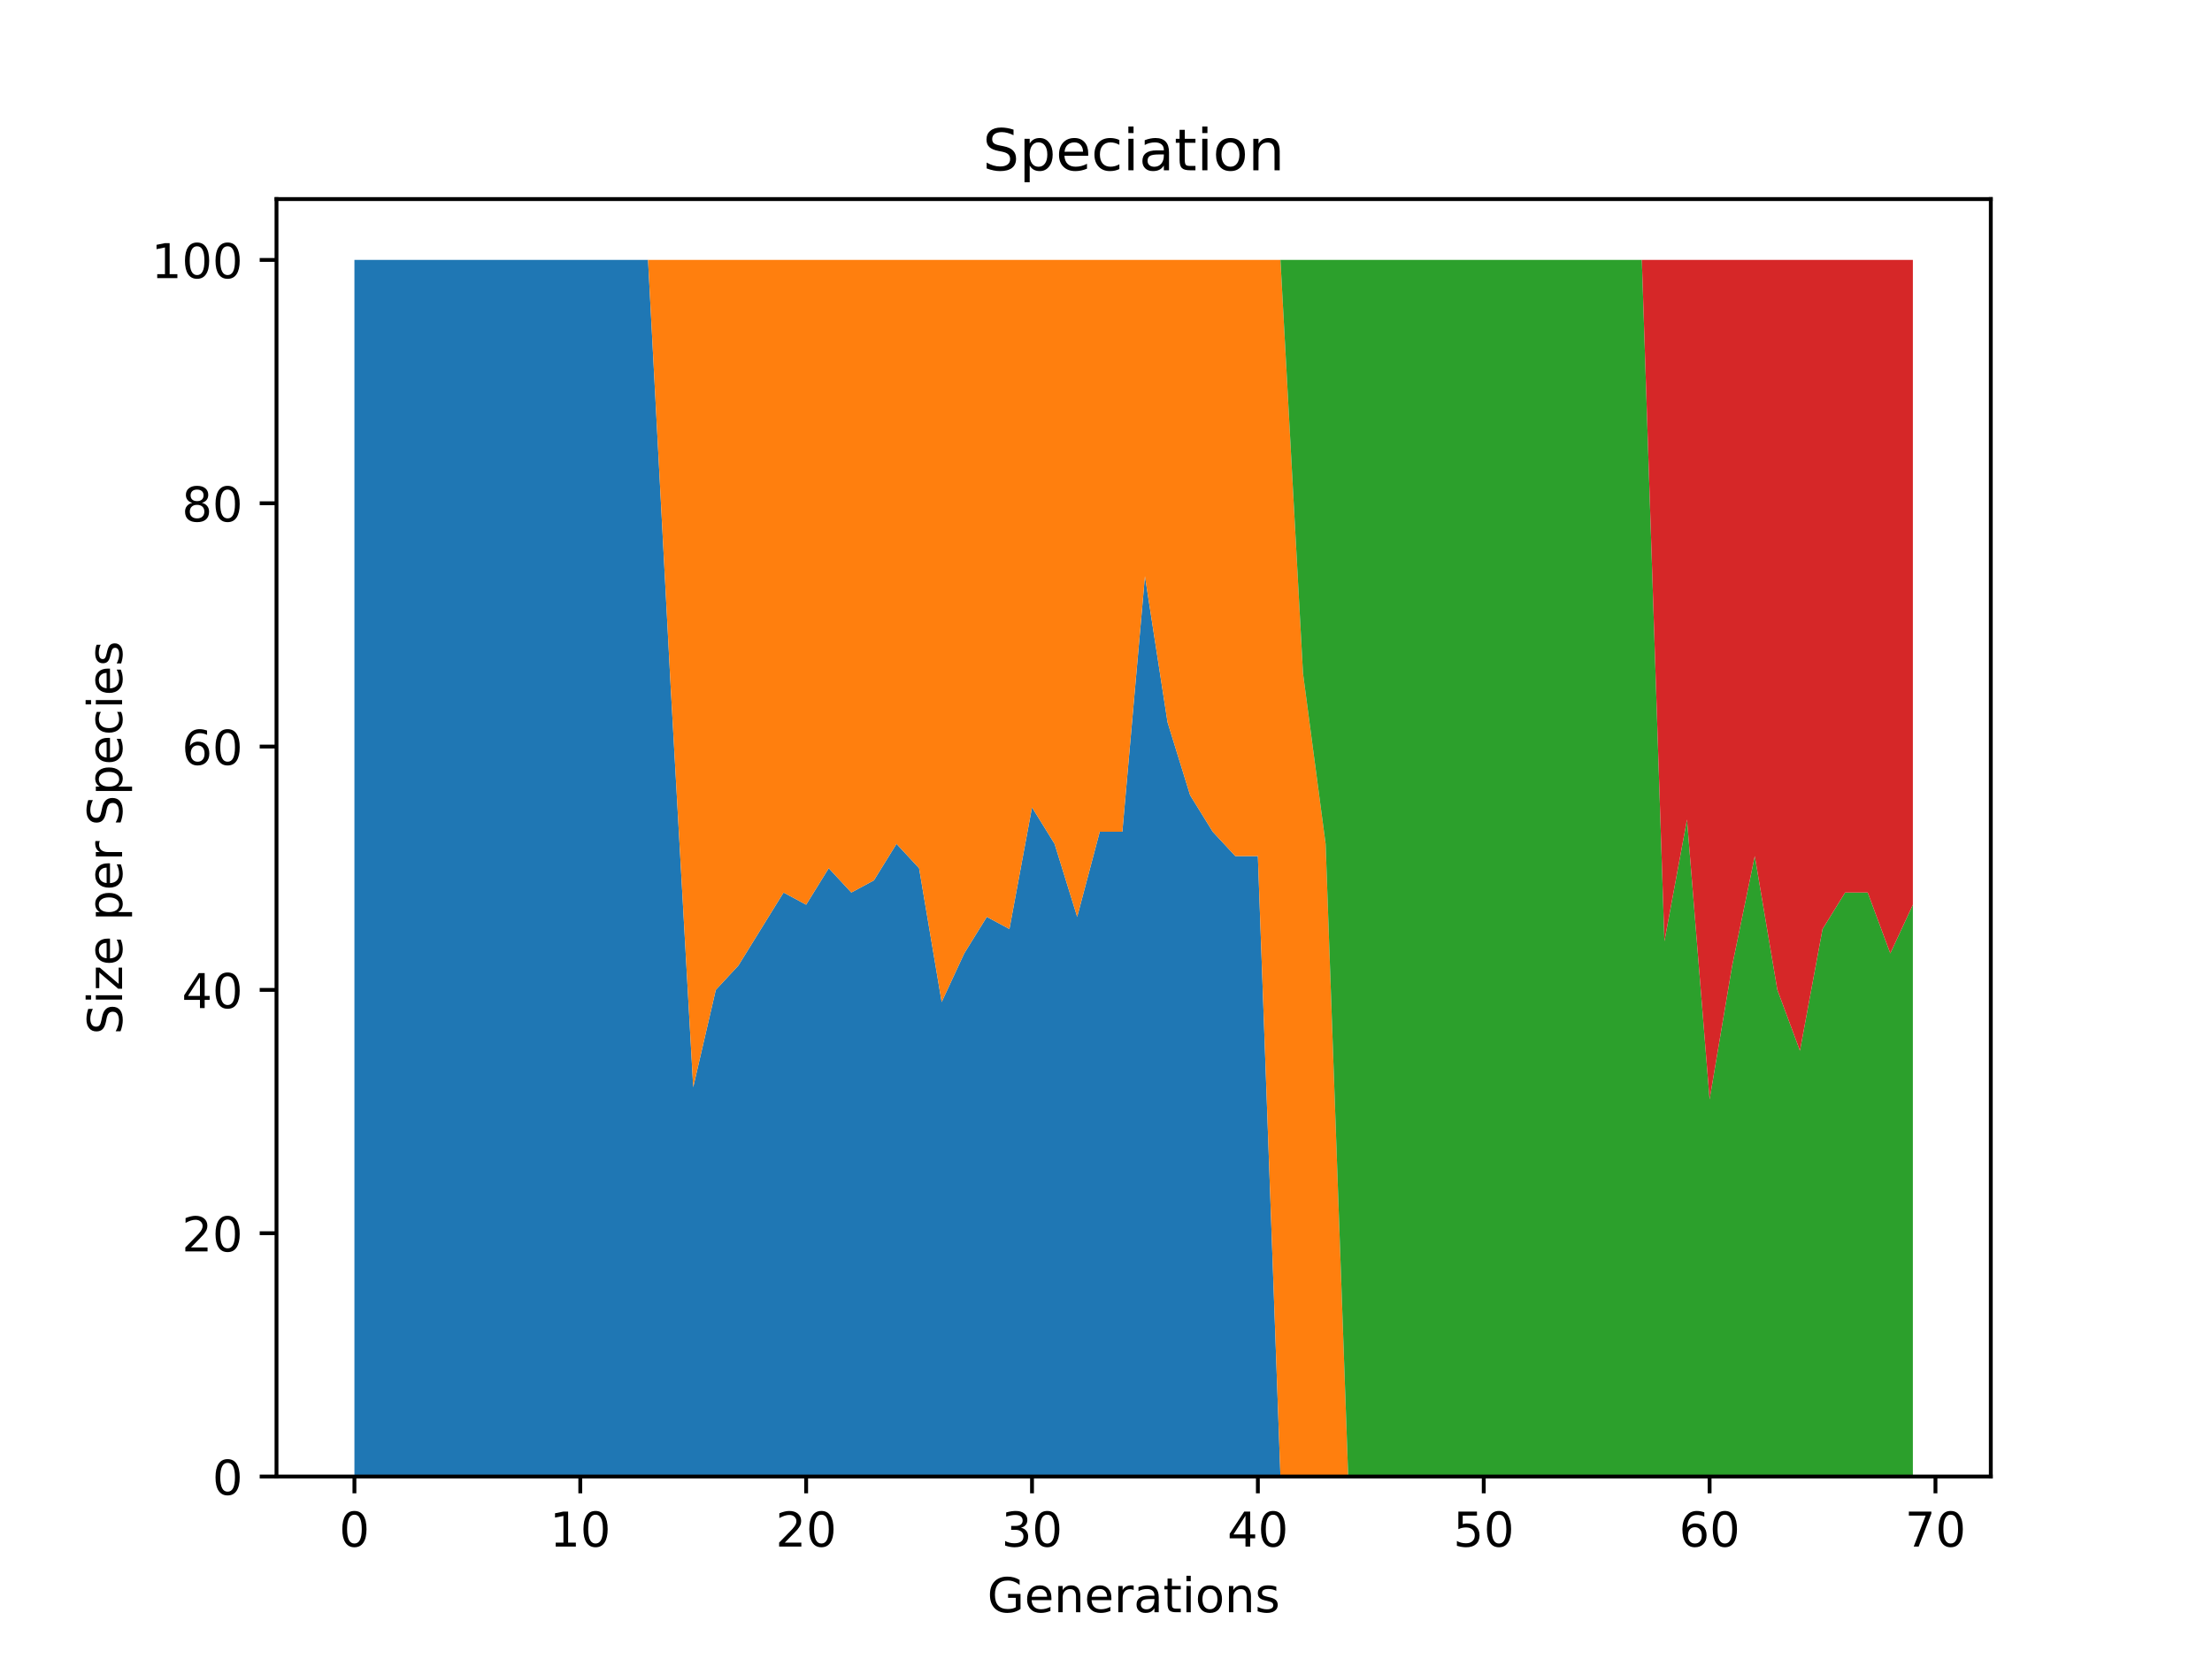 <?xml version="1.0" encoding="utf-8" standalone="no"?>
<!DOCTYPE svg PUBLIC "-//W3C//DTD SVG 1.1//EN"
  "http://www.w3.org/Graphics/SVG/1.1/DTD/svg11.dtd">
<!-- Created with matplotlib (https://matplotlib.org/) -->
<svg height="345.6pt" version="1.1" viewBox="0 0 460.8 345.6" width="460.8pt" xmlns="http://www.w3.org/2000/svg" xmlns:xlink="http://www.w3.org/1999/xlink">
 <defs>
  <style type="text/css">*{stroke-linecap:butt;stroke-linejoin:round;}</style>
 </defs>
 <g id="figure_1">
  <g id="patch_1">
   <path d="M 0 345.6 
L 460.8 345.6 
L 460.8 0 
L 0 0 
z
" style="fill:#ffffff;"/>
  </g>
  <g id="axes_1">
   <g id="patch_2">
    <path d="M 57.6 307.584 
L 414.72 307.584 
L 414.72 41.472 
L 57.6 41.472 
z
" style="fill:#ffffff;"/>
   </g>
   <g id="PolyCollection_1">
    <path clip-path="url(#p1c15806141)" d="M 73.833 54.144 
L 73.833 307.584 
L 78.538 307.584 
L 83.243 307.584 
L 87.948 307.584 
L 92.653 307.584 
L 97.358 307.584 
L 102.064 307.584 
L 106.769 307.584 
L 111.474 307.584 
L 116.179 307.584 
L 120.884 307.584 
L 125.589 307.584 
L 130.294 307.584 
L 135 307.584 
L 139.705 307.584 
L 144.41 307.584 
L 149.115 307.584 
L 153.82 307.584 
L 158.525 307.584 
L 163.23 307.584 
L 167.935 307.584 
L 172.641 307.584 
L 177.346 307.584 
L 182.051 307.584 
L 186.756 307.584 
L 191.461 307.584 
L 196.166 307.584 
L 200.871 307.584 
L 205.577 307.584 
L 210.282 307.584 
L 214.987 307.584 
L 219.692 307.584 
L 224.397 307.584 
L 229.102 307.584 
L 233.807 307.584 
L 238.513 307.584 
L 243.218 307.584 
L 247.923 307.584 
L 252.628 307.584 
L 257.333 307.584 
L 262.038 307.584 
L 266.743 307.584 
L 271.449 307.584 
L 276.154 307.584 
L 280.859 307.584 
L 285.564 307.584 
L 290.269 307.584 
L 294.974 307.584 
L 299.679 307.584 
L 304.385 307.584 
L 309.09 307.584 
L 313.795 307.584 
L 318.5 307.584 
L 323.205 307.584 
L 327.91 307.584 
L 332.615 307.584 
L 337.32 307.584 
L 342.026 307.584 
L 346.731 307.584 
L 351.436 307.584 
L 356.141 307.584 
L 360.846 307.584 
L 365.551 307.584 
L 370.256 307.584 
L 374.962 307.584 
L 379.667 307.584 
L 384.372 307.584 
L 389.077 307.584 
L 393.782 307.584 
L 398.487 307.584 
L 398.487 307.584 
L 398.487 307.584 
L 393.782 307.584 
L 389.077 307.584 
L 384.372 307.584 
L 379.667 307.584 
L 374.962 307.584 
L 370.256 307.584 
L 365.551 307.584 
L 360.846 307.584 
L 356.141 307.584 
L 351.436 307.584 
L 346.731 307.584 
L 342.026 307.584 
L 337.32 307.584 
L 332.615 307.584 
L 327.91 307.584 
L 323.205 307.584 
L 318.5 307.584 
L 313.795 307.584 
L 309.09 307.584 
L 304.385 307.584 
L 299.679 307.584 
L 294.974 307.584 
L 290.269 307.584 
L 285.564 307.584 
L 280.859 307.584 
L 276.154 307.584 
L 271.449 307.584 
L 266.743 307.584 
L 262.038 178.33 
L 257.333 178.33 
L 252.628 173.261 
L 247.923 165.658 
L 243.218 150.451 
L 238.513 120.038 
L 233.807 173.261 
L 229.102 173.261 
L 224.397 191.002 
L 219.692 175.795 
L 214.987 168.192 
L 210.282 193.536 
L 205.577 191.002 
L 200.871 198.605 
L 196.166 208.742 
L 191.461 180.864 
L 186.756 175.795 
L 182.051 183.398 
L 177.346 185.933 
L 172.641 180.864 
L 167.935 188.467 
L 163.23 185.933 
L 158.525 193.536 
L 153.82 201.139 
L 149.115 206.208 
L 144.41 226.483 
L 139.705 142.848 
L 135 54.144 
L 130.294 54.144 
L 125.589 54.144 
L 120.884 54.144 
L 116.179 54.144 
L 111.474 54.144 
L 106.769 54.144 
L 102.064 54.144 
L 97.358 54.144 
L 92.653 54.144 
L 87.948 54.144 
L 83.243 54.144 
L 78.538 54.144 
L 73.833 54.144 
z
" style="fill:#1f77b4;"/>
   </g>
   <g id="PolyCollection_2">
    <path clip-path="url(#p1c15806141)" d="M 73.833 54.144 
L 73.833 54.144 
L 78.538 54.144 
L 83.243 54.144 
L 87.948 54.144 
L 92.653 54.144 
L 97.358 54.144 
L 102.064 54.144 
L 106.769 54.144 
L 111.474 54.144 
L 116.179 54.144 
L 120.884 54.144 
L 125.589 54.144 
L 130.294 54.144 
L 135 54.144 
L 139.705 142.848 
L 144.41 226.483 
L 149.115 206.208 
L 153.82 201.139 
L 158.525 193.536 
L 163.23 185.933 
L 167.935 188.467 
L 172.641 180.864 
L 177.346 185.933 
L 182.051 183.398 
L 186.756 175.795 
L 191.461 180.864 
L 196.166 208.742 
L 200.871 198.605 
L 205.577 191.002 
L 210.282 193.536 
L 214.987 168.192 
L 219.692 175.795 
L 224.397 191.002 
L 229.102 173.261 
L 233.807 173.261 
L 238.513 120.038 
L 243.218 150.451 
L 247.923 165.658 
L 252.628 173.261 
L 257.333 178.33 
L 262.038 178.33 
L 266.743 307.584 
L 271.449 307.584 
L 276.154 307.584 
L 280.859 307.584 
L 285.564 307.584 
L 290.269 307.584 
L 294.974 307.584 
L 299.679 307.584 
L 304.385 307.584 
L 309.09 307.584 
L 313.795 307.584 
L 318.5 307.584 
L 323.205 307.584 
L 327.91 307.584 
L 332.615 307.584 
L 337.32 307.584 
L 342.026 307.584 
L 346.731 307.584 
L 351.436 307.584 
L 356.141 307.584 
L 360.846 307.584 
L 365.551 307.584 
L 370.256 307.584 
L 374.962 307.584 
L 379.667 307.584 
L 384.372 307.584 
L 389.077 307.584 
L 393.782 307.584 
L 398.487 307.584 
L 398.487 307.584 
L 398.487 307.584 
L 393.782 307.584 
L 389.077 307.584 
L 384.372 307.584 
L 379.667 307.584 
L 374.962 307.584 
L 370.256 307.584 
L 365.551 307.584 
L 360.846 307.584 
L 356.141 307.584 
L 351.436 307.584 
L 346.731 307.584 
L 342.026 307.584 
L 337.32 307.584 
L 332.615 307.584 
L 327.91 307.584 
L 323.205 307.584 
L 318.5 307.584 
L 313.795 307.584 
L 309.09 307.584 
L 304.385 307.584 
L 299.679 307.584 
L 294.974 307.584 
L 290.269 307.584 
L 285.564 307.584 
L 280.859 307.584 
L 276.154 175.795 
L 271.449 140.314 
L 266.743 54.144 
L 262.038 54.144 
L 257.333 54.144 
L 252.628 54.144 
L 247.923 54.144 
L 243.218 54.144 
L 238.513 54.144 
L 233.807 54.144 
L 229.102 54.144 
L 224.397 54.144 
L 219.692 54.144 
L 214.987 54.144 
L 210.282 54.144 
L 205.577 54.144 
L 200.871 54.144 
L 196.166 54.144 
L 191.461 54.144 
L 186.756 54.144 
L 182.051 54.144 
L 177.346 54.144 
L 172.641 54.144 
L 167.935 54.144 
L 163.23 54.144 
L 158.525 54.144 
L 153.82 54.144 
L 149.115 54.144 
L 144.41 54.144 
L 139.705 54.144 
L 135 54.144 
L 130.294 54.144 
L 125.589 54.144 
L 120.884 54.144 
L 116.179 54.144 
L 111.474 54.144 
L 106.769 54.144 
L 102.064 54.144 
L 97.358 54.144 
L 92.653 54.144 
L 87.948 54.144 
L 83.243 54.144 
L 78.538 54.144 
L 73.833 54.144 
z
" style="fill:#ff7f0e;"/>
   </g>
   <g id="PolyCollection_3">
    <path clip-path="url(#p1c15806141)" d="M 73.833 54.144 
L 73.833 54.144 
L 78.538 54.144 
L 83.243 54.144 
L 87.948 54.144 
L 92.653 54.144 
L 97.358 54.144 
L 102.064 54.144 
L 106.769 54.144 
L 111.474 54.144 
L 116.179 54.144 
L 120.884 54.144 
L 125.589 54.144 
L 130.294 54.144 
L 135 54.144 
L 139.705 54.144 
L 144.41 54.144 
L 149.115 54.144 
L 153.82 54.144 
L 158.525 54.144 
L 163.23 54.144 
L 167.935 54.144 
L 172.641 54.144 
L 177.346 54.144 
L 182.051 54.144 
L 186.756 54.144 
L 191.461 54.144 
L 196.166 54.144 
L 200.871 54.144 
L 205.577 54.144 
L 210.282 54.144 
L 214.987 54.144 
L 219.692 54.144 
L 224.397 54.144 
L 229.102 54.144 
L 233.807 54.144 
L 238.513 54.144 
L 243.218 54.144 
L 247.923 54.144 
L 252.628 54.144 
L 257.333 54.144 
L 262.038 54.144 
L 266.743 54.144 
L 271.449 140.314 
L 276.154 175.795 
L 280.859 307.584 
L 285.564 307.584 
L 290.269 307.584 
L 294.974 307.584 
L 299.679 307.584 
L 304.385 307.584 
L 309.09 307.584 
L 313.795 307.584 
L 318.5 307.584 
L 323.205 307.584 
L 327.91 307.584 
L 332.615 307.584 
L 337.32 307.584 
L 342.026 307.584 
L 346.731 307.584 
L 351.436 307.584 
L 356.141 307.584 
L 360.846 307.584 
L 365.551 307.584 
L 370.256 307.584 
L 374.962 307.584 
L 379.667 307.584 
L 384.372 307.584 
L 389.077 307.584 
L 393.782 307.584 
L 398.487 307.584 
L 398.487 188.467 
L 398.487 188.467 
L 393.782 198.605 
L 389.077 185.933 
L 384.372 185.933 
L 379.667 193.536 
L 374.962 218.88 
L 370.256 206.208 
L 365.551 178.33 
L 360.846 201.139 
L 356.141 229.018 
L 351.436 170.726 
L 346.731 196.07 
L 342.026 54.144 
L 337.32 54.144 
L 332.615 54.144 
L 327.91 54.144 
L 323.205 54.144 
L 318.5 54.144 
L 313.795 54.144 
L 309.09 54.144 
L 304.385 54.144 
L 299.679 54.144 
L 294.974 54.144 
L 290.269 54.144 
L 285.564 54.144 
L 280.859 54.144 
L 276.154 54.144 
L 271.449 54.144 
L 266.743 54.144 
L 262.038 54.144 
L 257.333 54.144 
L 252.628 54.144 
L 247.923 54.144 
L 243.218 54.144 
L 238.513 54.144 
L 233.807 54.144 
L 229.102 54.144 
L 224.397 54.144 
L 219.692 54.144 
L 214.987 54.144 
L 210.282 54.144 
L 205.577 54.144 
L 200.871 54.144 
L 196.166 54.144 
L 191.461 54.144 
L 186.756 54.144 
L 182.051 54.144 
L 177.346 54.144 
L 172.641 54.144 
L 167.935 54.144 
L 163.23 54.144 
L 158.525 54.144 
L 153.82 54.144 
L 149.115 54.144 
L 144.41 54.144 
L 139.705 54.144 
L 135 54.144 
L 130.294 54.144 
L 125.589 54.144 
L 120.884 54.144 
L 116.179 54.144 
L 111.474 54.144 
L 106.769 54.144 
L 102.064 54.144 
L 97.358 54.144 
L 92.653 54.144 
L 87.948 54.144 
L 83.243 54.144 
L 78.538 54.144 
L 73.833 54.144 
z
" style="fill:#2ca02c;"/>
   </g>
   <g id="PolyCollection_4">
    <path clip-path="url(#p1c15806141)" d="M 73.833 54.144 
L 73.833 54.144 
L 78.538 54.144 
L 83.243 54.144 
L 87.948 54.144 
L 92.653 54.144 
L 97.358 54.144 
L 102.064 54.144 
L 106.769 54.144 
L 111.474 54.144 
L 116.179 54.144 
L 120.884 54.144 
L 125.589 54.144 
L 130.294 54.144 
L 135 54.144 
L 139.705 54.144 
L 144.41 54.144 
L 149.115 54.144 
L 153.82 54.144 
L 158.525 54.144 
L 163.23 54.144 
L 167.935 54.144 
L 172.641 54.144 
L 177.346 54.144 
L 182.051 54.144 
L 186.756 54.144 
L 191.461 54.144 
L 196.166 54.144 
L 200.871 54.144 
L 205.577 54.144 
L 210.282 54.144 
L 214.987 54.144 
L 219.692 54.144 
L 224.397 54.144 
L 229.102 54.144 
L 233.807 54.144 
L 238.513 54.144 
L 243.218 54.144 
L 247.923 54.144 
L 252.628 54.144 
L 257.333 54.144 
L 262.038 54.144 
L 266.743 54.144 
L 271.449 54.144 
L 276.154 54.144 
L 280.859 54.144 
L 285.564 54.144 
L 290.269 54.144 
L 294.974 54.144 
L 299.679 54.144 
L 304.385 54.144 
L 309.09 54.144 
L 313.795 54.144 
L 318.5 54.144 
L 323.205 54.144 
L 327.91 54.144 
L 332.615 54.144 
L 337.32 54.144 
L 342.026 54.144 
L 346.731 196.07 
L 351.436 170.726 
L 356.141 229.018 
L 360.846 201.139 
L 365.551 178.33 
L 370.256 206.208 
L 374.962 218.88 
L 379.667 193.536 
L 384.372 185.933 
L 389.077 185.933 
L 393.782 198.605 
L 398.487 188.467 
L 398.487 54.144 
L 398.487 54.144 
L 393.782 54.144 
L 389.077 54.144 
L 384.372 54.144 
L 379.667 54.144 
L 374.962 54.144 
L 370.256 54.144 
L 365.551 54.144 
L 360.846 54.144 
L 356.141 54.144 
L 351.436 54.144 
L 346.731 54.144 
L 342.026 54.144 
L 337.32 54.144 
L 332.615 54.144 
L 327.91 54.144 
L 323.205 54.144 
L 318.5 54.144 
L 313.795 54.144 
L 309.09 54.144 
L 304.385 54.144 
L 299.679 54.144 
L 294.974 54.144 
L 290.269 54.144 
L 285.564 54.144 
L 280.859 54.144 
L 276.154 54.144 
L 271.449 54.144 
L 266.743 54.144 
L 262.038 54.144 
L 257.333 54.144 
L 252.628 54.144 
L 247.923 54.144 
L 243.218 54.144 
L 238.513 54.144 
L 233.807 54.144 
L 229.102 54.144 
L 224.397 54.144 
L 219.692 54.144 
L 214.987 54.144 
L 210.282 54.144 
L 205.577 54.144 
L 200.871 54.144 
L 196.166 54.144 
L 191.461 54.144 
L 186.756 54.144 
L 182.051 54.144 
L 177.346 54.144 
L 172.641 54.144 
L 167.935 54.144 
L 163.23 54.144 
L 158.525 54.144 
L 153.82 54.144 
L 149.115 54.144 
L 144.41 54.144 
L 139.705 54.144 
L 135 54.144 
L 130.294 54.144 
L 125.589 54.144 
L 120.884 54.144 
L 116.179 54.144 
L 111.474 54.144 
L 106.769 54.144 
L 102.064 54.144 
L 97.358 54.144 
L 92.653 54.144 
L 87.948 54.144 
L 83.243 54.144 
L 78.538 54.144 
L 73.833 54.144 
z
" style="fill:#d62728;"/>
   </g>
   <g id="matplotlib.axis_1">
    <g id="xtick_1">
     <g id="line2d_1">
      <defs>
       <path d="M 0 0 
L 0 3.5 
" id="m45c8d66ed4" style="stroke:#000000;stroke-width:0.8;"/>
      </defs>
      <g>
       <use style="stroke:#000000;stroke-width:0.8;" x="73.833" xlink:href="#m45c8d66ed4" y="307.584"/>
      </g>
     </g>
     <g id="text_1">
      <!-- 0 -->
      <g transform="translate(70.651 322.182)scale(0.1 -0.1)">
       <defs>
        <path d="M 31.781 66.406 
Q 24.172 66.406 20.328 58.906 
Q 16.5 51.422 16.5 36.375 
Q 16.5 21.391 20.328 13.891 
Q 24.172 6.391 31.781 6.391 
Q 39.453 6.391 43.281 13.891 
Q 47.125 21.391 47.125 36.375 
Q 47.125 51.422 43.281 58.906 
Q 39.453 66.406 31.781 66.406 
z
M 31.781 74.219 
Q 44.047 74.219 50.516 64.516 
Q 56.984 54.828 56.984 36.375 
Q 56.984 17.969 50.516 8.266 
Q 44.047 -1.422 31.781 -1.422 
Q 19.531 -1.422 13.062 8.266 
Q 6.594 17.969 6.594 36.375 
Q 6.594 54.828 13.062 64.516 
Q 19.531 74.219 31.781 74.219 
z
" id="DejaVuSans-48"/>
       </defs>
       <use xlink:href="#DejaVuSans-48"/>
      </g>
     </g>
    </g>
    <g id="xtick_2">
     <g id="line2d_2">
      <g>
       <use style="stroke:#000000;stroke-width:0.8;" x="120.884" xlink:href="#m45c8d66ed4" y="307.584"/>
      </g>
     </g>
     <g id="text_2">
      <!-- 10 -->
      <g transform="translate(114.522 322.182)scale(0.1 -0.1)">
       <defs>
        <path d="M 12.406 8.297 
L 28.516 8.297 
L 28.516 63.922 
L 10.984 60.406 
L 10.984 69.391 
L 28.422 72.906 
L 38.281 72.906 
L 38.281 8.297 
L 54.391 8.297 
L 54.391 0 
L 12.406 0 
z
" id="DejaVuSans-49"/>
       </defs>
       <use xlink:href="#DejaVuSans-49"/>
       <use x="63.623" xlink:href="#DejaVuSans-48"/>
      </g>
     </g>
    </g>
    <g id="xtick_3">
     <g id="line2d_3">
      <g>
       <use style="stroke:#000000;stroke-width:0.8;" x="167.935" xlink:href="#m45c8d66ed4" y="307.584"/>
      </g>
     </g>
     <g id="text_3">
      <!-- 20 -->
      <g transform="translate(161.573 322.182)scale(0.1 -0.1)">
       <defs>
        <path d="M 19.188 8.297 
L 53.609 8.297 
L 53.609 0 
L 7.328 0 
L 7.328 8.297 
Q 12.938 14.109 22.625 23.891 
Q 32.328 33.688 34.812 36.531 
Q 39.547 41.844 41.422 45.531 
Q 43.312 49.219 43.312 52.781 
Q 43.312 58.594 39.234 62.25 
Q 35.156 65.922 28.609 65.922 
Q 23.969 65.922 18.812 64.312 
Q 13.672 62.703 7.812 59.422 
L 7.812 69.391 
Q 13.766 71.781 18.938 73 
Q 24.125 74.219 28.422 74.219 
Q 39.75 74.219 46.484 68.547 
Q 53.219 62.891 53.219 53.422 
Q 53.219 48.922 51.531 44.891 
Q 49.859 40.875 45.406 35.406 
Q 44.188 33.984 37.641 27.219 
Q 31.109 20.453 19.188 8.297 
z
" id="DejaVuSans-50"/>
       </defs>
       <use xlink:href="#DejaVuSans-50"/>
       <use x="63.623" xlink:href="#DejaVuSans-48"/>
      </g>
     </g>
    </g>
    <g id="xtick_4">
     <g id="line2d_4">
      <g>
       <use style="stroke:#000000;stroke-width:0.8;" x="214.987" xlink:href="#m45c8d66ed4" y="307.584"/>
      </g>
     </g>
     <g id="text_4">
      <!-- 30 -->
      <g transform="translate(208.624 322.182)scale(0.1 -0.1)">
       <defs>
        <path d="M 40.578 39.312 
Q 47.656 37.797 51.625 33 
Q 55.609 28.219 55.609 21.188 
Q 55.609 10.406 48.188 4.484 
Q 40.766 -1.422 27.094 -1.422 
Q 22.516 -1.422 17.656 -0.516 
Q 12.797 0.391 7.625 2.203 
L 7.625 11.719 
Q 11.719 9.328 16.594 8.109 
Q 21.484 6.891 26.812 6.891 
Q 36.078 6.891 40.938 10.547 
Q 45.797 14.203 45.797 21.188 
Q 45.797 27.641 41.281 31.266 
Q 36.766 34.906 28.719 34.906 
L 20.219 34.906 
L 20.219 43.016 
L 29.109 43.016 
Q 36.375 43.016 40.234 45.922 
Q 44.094 48.828 44.094 54.297 
Q 44.094 59.906 40.109 62.906 
Q 36.141 65.922 28.719 65.922 
Q 24.656 65.922 20.016 65.031 
Q 15.375 64.156 9.812 62.312 
L 9.812 71.094 
Q 15.438 72.656 20.344 73.438 
Q 25.25 74.219 29.594 74.219 
Q 40.828 74.219 47.359 69.109 
Q 53.906 64.016 53.906 55.328 
Q 53.906 49.266 50.438 45.094 
Q 46.969 40.922 40.578 39.312 
z
" id="DejaVuSans-51"/>
       </defs>
       <use xlink:href="#DejaVuSans-51"/>
       <use x="63.623" xlink:href="#DejaVuSans-48"/>
      </g>
     </g>
    </g>
    <g id="xtick_5">
     <g id="line2d_5">
      <g>
       <use style="stroke:#000000;stroke-width:0.8;" x="262.038" xlink:href="#m45c8d66ed4" y="307.584"/>
      </g>
     </g>
     <g id="text_5">
      <!-- 40 -->
      <g transform="translate(255.676 322.182)scale(0.1 -0.1)">
       <defs>
        <path d="M 37.797 64.312 
L 12.891 25.391 
L 37.797 25.391 
z
M 35.203 72.906 
L 47.609 72.906 
L 47.609 25.391 
L 58.016 25.391 
L 58.016 17.188 
L 47.609 17.188 
L 47.609 0 
L 37.797 0 
L 37.797 17.188 
L 4.891 17.188 
L 4.891 26.703 
z
" id="DejaVuSans-52"/>
       </defs>
       <use xlink:href="#DejaVuSans-52"/>
       <use x="63.623" xlink:href="#DejaVuSans-48"/>
      </g>
     </g>
    </g>
    <g id="xtick_6">
     <g id="line2d_6">
      <g>
       <use style="stroke:#000000;stroke-width:0.8;" x="309.09" xlink:href="#m45c8d66ed4" y="307.584"/>
      </g>
     </g>
     <g id="text_6">
      <!-- 50 -->
      <g transform="translate(302.727 322.182)scale(0.1 -0.1)">
       <defs>
        <path d="M 10.797 72.906 
L 49.516 72.906 
L 49.516 64.594 
L 19.828 64.594 
L 19.828 46.734 
Q 21.969 47.469 24.109 47.828 
Q 26.266 48.188 28.422 48.188 
Q 40.625 48.188 47.75 41.5 
Q 54.891 34.812 54.891 23.391 
Q 54.891 11.625 47.562 5.094 
Q 40.234 -1.422 26.906 -1.422 
Q 22.312 -1.422 17.547 -0.641 
Q 12.797 0.141 7.719 1.703 
L 7.719 11.625 
Q 12.109 9.234 16.797 8.062 
Q 21.484 6.891 26.703 6.891 
Q 35.156 6.891 40.078 11.328 
Q 45.016 15.766 45.016 23.391 
Q 45.016 31 40.078 35.438 
Q 35.156 39.891 26.703 39.891 
Q 22.75 39.891 18.812 39.016 
Q 14.891 38.141 10.797 36.281 
z
" id="DejaVuSans-53"/>
       </defs>
       <use xlink:href="#DejaVuSans-53"/>
       <use x="63.623" xlink:href="#DejaVuSans-48"/>
      </g>
     </g>
    </g>
    <g id="xtick_7">
     <g id="line2d_7">
      <g>
       <use style="stroke:#000000;stroke-width:0.8;" x="356.141" xlink:href="#m45c8d66ed4" y="307.584"/>
      </g>
     </g>
     <g id="text_7">
      <!-- 60 -->
      <g transform="translate(349.779 322.182)scale(0.1 -0.1)">
       <defs>
        <path d="M 33.016 40.375 
Q 26.375 40.375 22.484 35.828 
Q 18.609 31.297 18.609 23.391 
Q 18.609 15.531 22.484 10.953 
Q 26.375 6.391 33.016 6.391 
Q 39.656 6.391 43.531 10.953 
Q 47.406 15.531 47.406 23.391 
Q 47.406 31.297 43.531 35.828 
Q 39.656 40.375 33.016 40.375 
z
M 52.594 71.297 
L 52.594 62.312 
Q 48.875 64.062 45.094 64.984 
Q 41.312 65.922 37.594 65.922 
Q 27.828 65.922 22.672 59.328 
Q 17.531 52.734 16.797 39.406 
Q 19.672 43.656 24.016 45.922 
Q 28.375 48.188 33.594 48.188 
Q 44.578 48.188 50.953 41.516 
Q 57.328 34.859 57.328 23.391 
Q 57.328 12.156 50.688 5.359 
Q 44.047 -1.422 33.016 -1.422 
Q 20.359 -1.422 13.672 8.266 
Q 6.984 17.969 6.984 36.375 
Q 6.984 53.656 15.188 63.938 
Q 23.391 74.219 37.203 74.219 
Q 40.922 74.219 44.703 73.484 
Q 48.484 72.75 52.594 71.297 
z
" id="DejaVuSans-54"/>
       </defs>
       <use xlink:href="#DejaVuSans-54"/>
       <use x="63.623" xlink:href="#DejaVuSans-48"/>
      </g>
     </g>
    </g>
    <g id="xtick_8">
     <g id="line2d_8">
      <g>
       <use style="stroke:#000000;stroke-width:0.8;" x="403.192" xlink:href="#m45c8d66ed4" y="307.584"/>
      </g>
     </g>
     <g id="text_8">
      <!-- 70 -->
      <g transform="translate(396.83 322.182)scale(0.1 -0.1)">
       <defs>
        <path d="M 8.203 72.906 
L 55.078 72.906 
L 55.078 68.703 
L 28.609 0 
L 18.312 0 
L 43.219 64.594 
L 8.203 64.594 
z
" id="DejaVuSans-55"/>
       </defs>
       <use xlink:href="#DejaVuSans-55"/>
       <use x="63.623" xlink:href="#DejaVuSans-48"/>
      </g>
     </g>
    </g>
    <g id="text_9">
     <!-- Generations -->
     <g transform="translate(205.662 335.861)scale(0.1 -0.1)">
      <defs>
       <path d="M 59.516 10.406 
L 59.516 29.984 
L 43.406 29.984 
L 43.406 38.094 
L 69.281 38.094 
L 69.281 6.781 
Q 63.578 2.734 56.688 0.656 
Q 49.812 -1.422 42 -1.422 
Q 24.906 -1.422 15.25 8.562 
Q 5.609 18.562 5.609 36.375 
Q 5.609 54.25 15.25 64.234 
Q 24.906 74.219 42 74.219 
Q 49.125 74.219 55.547 72.453 
Q 61.969 70.703 67.391 67.281 
L 67.391 56.781 
Q 61.922 61.422 55.766 63.766 
Q 49.609 66.109 42.828 66.109 
Q 29.438 66.109 22.719 58.641 
Q 16.016 51.172 16.016 36.375 
Q 16.016 21.625 22.719 14.156 
Q 29.438 6.688 42.828 6.688 
Q 48.047 6.688 52.141 7.594 
Q 56.25 8.5 59.516 10.406 
z
" id="DejaVuSans-71"/>
       <path d="M 56.203 29.594 
L 56.203 25.203 
L 14.891 25.203 
Q 15.484 15.922 20.484 11.062 
Q 25.484 6.203 34.422 6.203 
Q 39.594 6.203 44.453 7.469 
Q 49.312 8.734 54.109 11.281 
L 54.109 2.781 
Q 49.266 0.734 44.188 -0.344 
Q 39.109 -1.422 33.891 -1.422 
Q 20.797 -1.422 13.156 6.188 
Q 5.516 13.812 5.516 26.812 
Q 5.516 40.234 12.766 48.109 
Q 20.016 56 32.328 56 
Q 43.359 56 49.781 48.891 
Q 56.203 41.797 56.203 29.594 
z
M 47.219 32.234 
Q 47.125 39.594 43.094 43.984 
Q 39.062 48.391 32.422 48.391 
Q 24.906 48.391 20.391 44.141 
Q 15.875 39.891 15.188 32.172 
z
" id="DejaVuSans-101"/>
       <path d="M 54.891 33.016 
L 54.891 0 
L 45.906 0 
L 45.906 32.719 
Q 45.906 40.484 42.875 44.328 
Q 39.844 48.188 33.797 48.188 
Q 26.516 48.188 22.312 43.547 
Q 18.109 38.922 18.109 30.906 
L 18.109 0 
L 9.078 0 
L 9.078 54.688 
L 18.109 54.688 
L 18.109 46.188 
Q 21.344 51.125 25.703 53.562 
Q 30.078 56 35.797 56 
Q 45.219 56 50.047 50.172 
Q 54.891 44.344 54.891 33.016 
z
" id="DejaVuSans-110"/>
       <path d="M 41.109 46.297 
Q 39.594 47.172 37.812 47.578 
Q 36.031 48 33.891 48 
Q 26.266 48 22.188 43.047 
Q 18.109 38.094 18.109 28.812 
L 18.109 0 
L 9.078 0 
L 9.078 54.688 
L 18.109 54.688 
L 18.109 46.188 
Q 20.953 51.172 25.484 53.578 
Q 30.031 56 36.531 56 
Q 37.453 56 38.578 55.875 
Q 39.703 55.766 41.062 55.516 
z
" id="DejaVuSans-114"/>
       <path d="M 34.281 27.484 
Q 23.391 27.484 19.188 25 
Q 14.984 22.516 14.984 16.5 
Q 14.984 11.719 18.141 8.906 
Q 21.297 6.109 26.703 6.109 
Q 34.188 6.109 38.703 11.406 
Q 43.219 16.703 43.219 25.484 
L 43.219 27.484 
z
M 52.203 31.203 
L 52.203 0 
L 43.219 0 
L 43.219 8.297 
Q 40.141 3.328 35.547 0.953 
Q 30.953 -1.422 24.312 -1.422 
Q 15.922 -1.422 10.953 3.297 
Q 6 8.016 6 15.922 
Q 6 25.141 12.172 29.828 
Q 18.359 34.516 30.609 34.516 
L 43.219 34.516 
L 43.219 35.406 
Q 43.219 41.609 39.141 45 
Q 35.062 48.391 27.688 48.391 
Q 23 48.391 18.547 47.266 
Q 14.109 46.141 10.016 43.891 
L 10.016 52.203 
Q 14.938 54.109 19.578 55.047 
Q 24.219 56 28.609 56 
Q 40.484 56 46.344 49.844 
Q 52.203 43.703 52.203 31.203 
z
" id="DejaVuSans-97"/>
       <path d="M 18.312 70.219 
L 18.312 54.688 
L 36.812 54.688 
L 36.812 47.703 
L 18.312 47.703 
L 18.312 18.016 
Q 18.312 11.328 20.141 9.422 
Q 21.969 7.516 27.594 7.516 
L 36.812 7.516 
L 36.812 0 
L 27.594 0 
Q 17.188 0 13.234 3.875 
Q 9.281 7.766 9.281 18.016 
L 9.281 47.703 
L 2.688 47.703 
L 2.688 54.688 
L 9.281 54.688 
L 9.281 70.219 
z
" id="DejaVuSans-116"/>
       <path d="M 9.422 54.688 
L 18.406 54.688 
L 18.406 0 
L 9.422 0 
z
M 9.422 75.984 
L 18.406 75.984 
L 18.406 64.594 
L 9.422 64.594 
z
" id="DejaVuSans-105"/>
       <path d="M 30.609 48.391 
Q 23.391 48.391 19.188 42.75 
Q 14.984 37.109 14.984 27.297 
Q 14.984 17.484 19.156 11.844 
Q 23.344 6.203 30.609 6.203 
Q 37.797 6.203 41.984 11.859 
Q 46.188 17.531 46.188 27.297 
Q 46.188 37.016 41.984 42.703 
Q 37.797 48.391 30.609 48.391 
z
M 30.609 56 
Q 42.328 56 49.016 48.375 
Q 55.719 40.766 55.719 27.297 
Q 55.719 13.875 49.016 6.219 
Q 42.328 -1.422 30.609 -1.422 
Q 18.844 -1.422 12.172 6.219 
Q 5.516 13.875 5.516 27.297 
Q 5.516 40.766 12.172 48.375 
Q 18.844 56 30.609 56 
z
" id="DejaVuSans-111"/>
       <path d="M 44.281 53.078 
L 44.281 44.578 
Q 40.484 46.531 36.375 47.5 
Q 32.281 48.484 27.875 48.484 
Q 21.188 48.484 17.844 46.438 
Q 14.5 44.391 14.5 40.281 
Q 14.5 37.156 16.891 35.375 
Q 19.281 33.594 26.516 31.984 
L 29.594 31.297 
Q 39.156 29.25 43.188 25.516 
Q 47.219 21.781 47.219 15.094 
Q 47.219 7.469 41.188 3.016 
Q 35.156 -1.422 24.609 -1.422 
Q 20.219 -1.422 15.453 -0.562 
Q 10.688 0.297 5.422 2 
L 5.422 11.281 
Q 10.406 8.688 15.234 7.391 
Q 20.062 6.109 24.812 6.109 
Q 31.156 6.109 34.562 8.281 
Q 37.984 10.453 37.984 14.406 
Q 37.984 18.062 35.516 20.016 
Q 33.062 21.969 24.703 23.781 
L 21.578 24.516 
Q 13.234 26.266 9.516 29.906 
Q 5.812 33.547 5.812 39.891 
Q 5.812 47.609 11.281 51.797 
Q 16.75 56 26.812 56 
Q 31.781 56 36.172 55.266 
Q 40.578 54.547 44.281 53.078 
z
" id="DejaVuSans-115"/>
      </defs>
      <use xlink:href="#DejaVuSans-71"/>
      <use x="77.49" xlink:href="#DejaVuSans-101"/>
      <use x="139.014" xlink:href="#DejaVuSans-110"/>
      <use x="202.393" xlink:href="#DejaVuSans-101"/>
      <use x="263.916" xlink:href="#DejaVuSans-114"/>
      <use x="305.029" xlink:href="#DejaVuSans-97"/>
      <use x="366.309" xlink:href="#DejaVuSans-116"/>
      <use x="405.518" xlink:href="#DejaVuSans-105"/>
      <use x="433.301" xlink:href="#DejaVuSans-111"/>
      <use x="494.482" xlink:href="#DejaVuSans-110"/>
      <use x="557.861" xlink:href="#DejaVuSans-115"/>
     </g>
    </g>
   </g>
   <g id="matplotlib.axis_2">
    <g id="ytick_1">
     <g id="line2d_9">
      <defs>
       <path d="M 0 0 
L -3.5 0 
" id="m9b30f1897f" style="stroke:#000000;stroke-width:0.8;"/>
      </defs>
      <g>
       <use style="stroke:#000000;stroke-width:0.8;" x="57.6" xlink:href="#m9b30f1897f" y="307.584"/>
      </g>
     </g>
     <g id="text_10">
      <!-- 0 -->
      <g transform="translate(44.237 311.383)scale(0.1 -0.1)">
       <use xlink:href="#DejaVuSans-48"/>
      </g>
     </g>
    </g>
    <g id="ytick_2">
     <g id="line2d_10">
      <g>
       <use style="stroke:#000000;stroke-width:0.8;" x="57.6" xlink:href="#m9b30f1897f" y="256.896"/>
      </g>
     </g>
     <g id="text_11">
      <!-- 20 -->
      <g transform="translate(37.875 260.695)scale(0.1 -0.1)">
       <use xlink:href="#DejaVuSans-50"/>
       <use x="63.623" xlink:href="#DejaVuSans-48"/>
      </g>
     </g>
    </g>
    <g id="ytick_3">
     <g id="line2d_11">
      <g>
       <use style="stroke:#000000;stroke-width:0.8;" x="57.6" xlink:href="#m9b30f1897f" y="206.208"/>
      </g>
     </g>
     <g id="text_12">
      <!-- 40 -->
      <g transform="translate(37.875 210.007)scale(0.1 -0.1)">
       <use xlink:href="#DejaVuSans-52"/>
       <use x="63.623" xlink:href="#DejaVuSans-48"/>
      </g>
     </g>
    </g>
    <g id="ytick_4">
     <g id="line2d_12">
      <g>
       <use style="stroke:#000000;stroke-width:0.8;" x="57.6" xlink:href="#m9b30f1897f" y="155.52"/>
      </g>
     </g>
     <g id="text_13">
      <!-- 60 -->
      <g transform="translate(37.875 159.319)scale(0.1 -0.1)">
       <use xlink:href="#DejaVuSans-54"/>
       <use x="63.623" xlink:href="#DejaVuSans-48"/>
      </g>
     </g>
    </g>
    <g id="ytick_5">
     <g id="line2d_13">
      <g>
       <use style="stroke:#000000;stroke-width:0.8;" x="57.6" xlink:href="#m9b30f1897f" y="104.832"/>
      </g>
     </g>
     <g id="text_14">
      <!-- 80 -->
      <g transform="translate(37.875 108.631)scale(0.1 -0.1)">
       <defs>
        <path d="M 31.781 34.625 
Q 24.75 34.625 20.719 30.859 
Q 16.703 27.094 16.703 20.516 
Q 16.703 13.922 20.719 10.156 
Q 24.75 6.391 31.781 6.391 
Q 38.812 6.391 42.859 10.172 
Q 46.922 13.969 46.922 20.516 
Q 46.922 27.094 42.891 30.859 
Q 38.875 34.625 31.781 34.625 
z
M 21.922 38.812 
Q 15.578 40.375 12.031 44.719 
Q 8.5 49.078 8.5 55.328 
Q 8.5 64.062 14.719 69.141 
Q 20.953 74.219 31.781 74.219 
Q 42.672 74.219 48.875 69.141 
Q 55.078 64.062 55.078 55.328 
Q 55.078 49.078 51.531 44.719 
Q 48 40.375 41.703 38.812 
Q 48.828 37.156 52.797 32.312 
Q 56.781 27.484 56.781 20.516 
Q 56.781 9.906 50.312 4.234 
Q 43.844 -1.422 31.781 -1.422 
Q 19.734 -1.422 13.25 4.234 
Q 6.781 9.906 6.781 20.516 
Q 6.781 27.484 10.781 32.312 
Q 14.797 37.156 21.922 38.812 
z
M 18.312 54.391 
Q 18.312 48.734 21.844 45.562 
Q 25.391 42.391 31.781 42.391 
Q 38.141 42.391 41.719 45.562 
Q 45.312 48.734 45.312 54.391 
Q 45.312 60.062 41.719 63.234 
Q 38.141 66.406 31.781 66.406 
Q 25.391 66.406 21.844 63.234 
Q 18.312 60.062 18.312 54.391 
z
" id="DejaVuSans-56"/>
       </defs>
       <use xlink:href="#DejaVuSans-56"/>
       <use x="63.623" xlink:href="#DejaVuSans-48"/>
      </g>
     </g>
    </g>
    <g id="ytick_6">
     <g id="line2d_14">
      <g>
       <use style="stroke:#000000;stroke-width:0.8;" x="57.6" xlink:href="#m9b30f1897f" y="54.144"/>
      </g>
     </g>
     <g id="text_15">
      <!-- 100 -->
      <g transform="translate(31.512 57.943)scale(0.1 -0.1)">
       <use xlink:href="#DejaVuSans-49"/>
       <use x="63.623" xlink:href="#DejaVuSans-48"/>
       <use x="127.246" xlink:href="#DejaVuSans-48"/>
      </g>
     </g>
    </g>
    <g id="text_16">
     <!-- Size per Species -->
     <g transform="translate(25.433 215.521)rotate(-90)scale(0.1 -0.1)">
      <defs>
       <path d="M 53.516 70.516 
L 53.516 60.891 
Q 47.906 63.578 42.922 64.891 
Q 37.938 66.219 33.297 66.219 
Q 25.25 66.219 20.875 63.094 
Q 16.5 59.969 16.5 54.203 
Q 16.5 49.359 19.406 46.891 
Q 22.312 44.438 30.422 42.922 
L 36.375 41.703 
Q 47.406 39.594 52.656 34.297 
Q 57.906 29 57.906 20.125 
Q 57.906 9.516 50.797 4.047 
Q 43.703 -1.422 29.984 -1.422 
Q 24.812 -1.422 18.969 -0.25 
Q 13.141 0.922 6.891 3.219 
L 6.891 13.375 
Q 12.891 10.016 18.656 8.297 
Q 24.422 6.594 29.984 6.594 
Q 38.422 6.594 43.016 9.906 
Q 47.609 13.234 47.609 19.391 
Q 47.609 24.75 44.312 27.781 
Q 41.016 30.812 33.5 32.328 
L 27.484 33.5 
Q 16.453 35.688 11.516 40.375 
Q 6.594 45.062 6.594 53.422 
Q 6.594 63.094 13.406 68.656 
Q 20.219 74.219 32.172 74.219 
Q 37.312 74.219 42.625 73.281 
Q 47.953 72.359 53.516 70.516 
z
" id="DejaVuSans-83"/>
       <path d="M 5.516 54.688 
L 48.188 54.688 
L 48.188 46.484 
L 14.406 7.172 
L 48.188 7.172 
L 48.188 0 
L 4.297 0 
L 4.297 8.203 
L 38.094 47.516 
L 5.516 47.516 
z
" id="DejaVuSans-122"/>
       <path id="DejaVuSans-32"/>
       <path d="M 18.109 8.203 
L 18.109 -20.797 
L 9.078 -20.797 
L 9.078 54.688 
L 18.109 54.688 
L 18.109 46.391 
Q 20.953 51.266 25.266 53.625 
Q 29.594 56 35.594 56 
Q 45.562 56 51.781 48.094 
Q 58.016 40.188 58.016 27.297 
Q 58.016 14.406 51.781 6.484 
Q 45.562 -1.422 35.594 -1.422 
Q 29.594 -1.422 25.266 0.953 
Q 20.953 3.328 18.109 8.203 
z
M 48.688 27.297 
Q 48.688 37.203 44.609 42.844 
Q 40.531 48.484 33.406 48.484 
Q 26.266 48.484 22.188 42.844 
Q 18.109 37.203 18.109 27.297 
Q 18.109 17.391 22.188 11.75 
Q 26.266 6.109 33.406 6.109 
Q 40.531 6.109 44.609 11.75 
Q 48.688 17.391 48.688 27.297 
z
" id="DejaVuSans-112"/>
       <path d="M 48.781 52.594 
L 48.781 44.188 
Q 44.969 46.297 41.141 47.344 
Q 37.312 48.391 33.406 48.391 
Q 24.656 48.391 19.812 42.844 
Q 14.984 37.312 14.984 27.297 
Q 14.984 17.281 19.812 11.734 
Q 24.656 6.203 33.406 6.203 
Q 37.312 6.203 41.141 7.25 
Q 44.969 8.297 48.781 10.406 
L 48.781 2.094 
Q 45.016 0.344 40.984 -0.531 
Q 36.969 -1.422 32.422 -1.422 
Q 20.062 -1.422 12.781 6.344 
Q 5.516 14.109 5.516 27.297 
Q 5.516 40.672 12.859 48.328 
Q 20.219 56 33.016 56 
Q 37.156 56 41.109 55.141 
Q 45.062 54.297 48.781 52.594 
z
" id="DejaVuSans-99"/>
      </defs>
      <use xlink:href="#DejaVuSans-83"/>
      <use x="63.477" xlink:href="#DejaVuSans-105"/>
      <use x="91.26" xlink:href="#DejaVuSans-122"/>
      <use x="143.75" xlink:href="#DejaVuSans-101"/>
      <use x="205.273" xlink:href="#DejaVuSans-32"/>
      <use x="237.061" xlink:href="#DejaVuSans-112"/>
      <use x="300.537" xlink:href="#DejaVuSans-101"/>
      <use x="362.061" xlink:href="#DejaVuSans-114"/>
      <use x="403.174" xlink:href="#DejaVuSans-32"/>
      <use x="434.961" xlink:href="#DejaVuSans-83"/>
      <use x="498.438" xlink:href="#DejaVuSans-112"/>
      <use x="561.914" xlink:href="#DejaVuSans-101"/>
      <use x="623.438" xlink:href="#DejaVuSans-99"/>
      <use x="678.418" xlink:href="#DejaVuSans-105"/>
      <use x="706.201" xlink:href="#DejaVuSans-101"/>
      <use x="767.725" xlink:href="#DejaVuSans-115"/>
     </g>
    </g>
   </g>
   <g id="patch_3">
    <path d="M 57.6 307.584 
L 57.6 41.472 
" style="fill:none;stroke:#000000;stroke-linecap:square;stroke-linejoin:miter;stroke-width:0.8;"/>
   </g>
   <g id="patch_4">
    <path d="M 414.72 307.584 
L 414.72 41.472 
" style="fill:none;stroke:#000000;stroke-linecap:square;stroke-linejoin:miter;stroke-width:0.8;"/>
   </g>
   <g id="patch_5">
    <path d="M 57.6 307.584 
L 414.72 307.584 
" style="fill:none;stroke:#000000;stroke-linecap:square;stroke-linejoin:miter;stroke-width:0.8;"/>
   </g>
   <g id="patch_6">
    <path d="M 57.6 41.472 
L 414.72 41.472 
" style="fill:none;stroke:#000000;stroke-linecap:square;stroke-linejoin:miter;stroke-width:0.8;"/>
   </g>
   <g id="text_17">
    <!-- Speciation -->
    <g transform="translate(204.714 35.472)scale(0.12 -0.12)">
     <use xlink:href="#DejaVuSans-83"/>
     <use x="63.477" xlink:href="#DejaVuSans-112"/>
     <use x="126.953" xlink:href="#DejaVuSans-101"/>
     <use x="188.477" xlink:href="#DejaVuSans-99"/>
     <use x="243.457" xlink:href="#DejaVuSans-105"/>
     <use x="271.24" xlink:href="#DejaVuSans-97"/>
     <use x="332.52" xlink:href="#DejaVuSans-116"/>
     <use x="371.729" xlink:href="#DejaVuSans-105"/>
     <use x="399.512" xlink:href="#DejaVuSans-111"/>
     <use x="460.693" xlink:href="#DejaVuSans-110"/>
    </g>
   </g>
  </g>
 </g>
 <defs>
  <clipPath id="p1c15806141">
   <rect height="266.112" width="357.12" x="57.6" y="41.472"/>
  </clipPath>
 </defs>
</svg>
